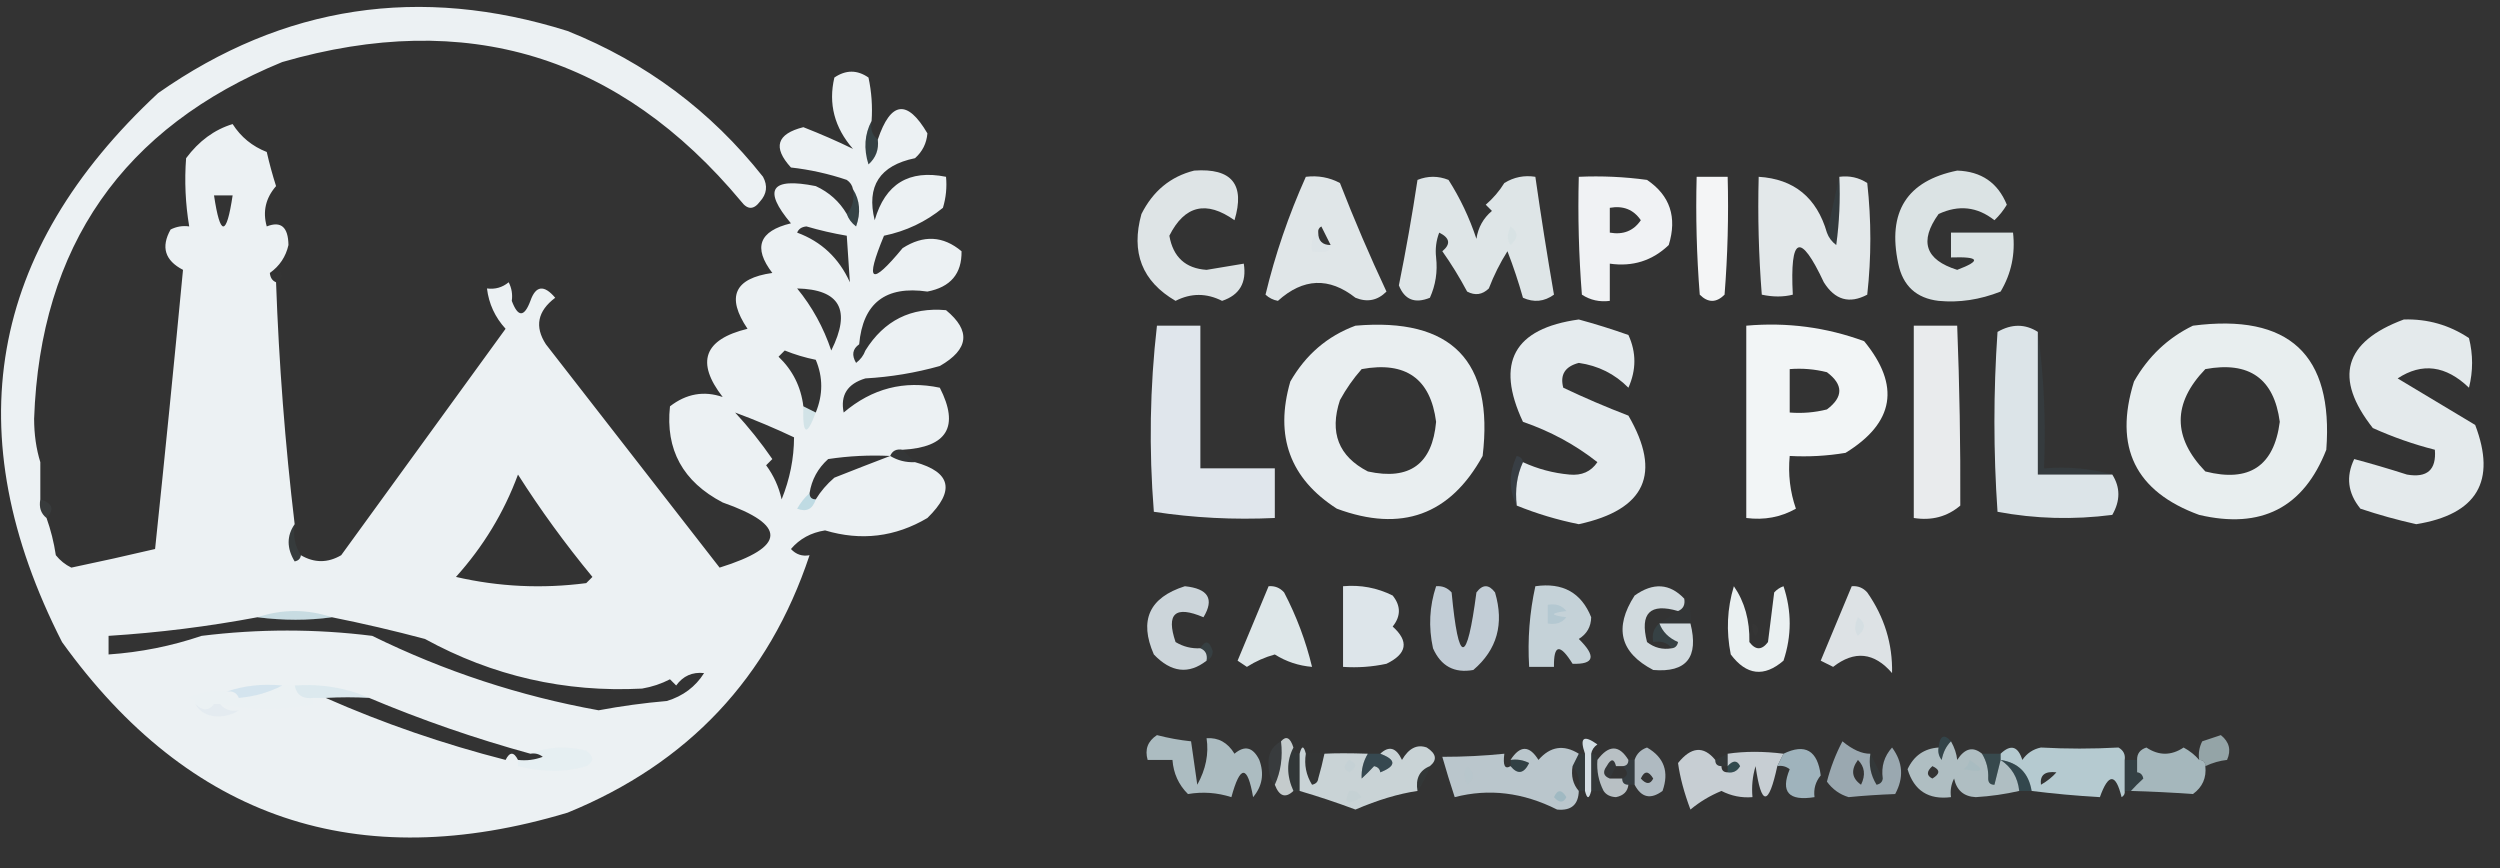 <?xml version="1.0" encoding="UTF-8" standalone="no"?>
<svg
   xmlns:dc="http://purl.org/dc/elements/1.1/"
   xmlns:cc="http://creativecommons.org/ns#"
   xmlns:rdf="http://www.w3.org/1999/02/22-rdf-syntax-ns#"
   xmlns:svg="http://www.w3.org/2000/svg"
   xmlns="http://www.w3.org/2000/svg"
   xmlns:sodipodi="http://sodipodi.sourceforge.net/DTD/sodipodi-0.dtd"
   xmlns:inkscape="http://www.inkscape.org/namespaces/inkscape"
   version="1.1"
   width="403px"
   height="140px"
   style="shape-rendering:geometricPrecision; text-rendering:geometricPrecision; image-rendering:optimizeQuality; fill-rule:evenodd; clip-rule:evenodd"
   id="svg362"
   sodipodi:docname="logowhite.svg"
   inkscape:version="0.92.5 (2060ec1f9f, 2020-04-08)">
  <rect width="100%" height="100%" fill="#333333" stroke="none"/>
  <defs
     id="defs366" />
  <sodipodi:namedview
     pagecolor="#005a6b"
     bordercolor="#666666"
     borderopacity="1"
     objecttolerance="10"
     gridtolerance="10"
     guidetolerance="10"
     inkscape:pageopacity="0"
     inkscape:pageshadow="2"
     inkscape:window-width="3368"
     inkscape:window-height="1376"
     id="namedview364"
     showgrid="false"
     inkscape:zoom="3.1091643"
     inkscape:cx="100.06772"
     inkscape:cy="70"
     inkscape:window-x="72"
     inkscape:window-y="27"
     inkscape:window-maximized="1"
     inkscape:current-layer="svg362" />
  <g
     id="g4">
    <path
       style="opacity:0.987"
       fill="#eef3f5"
       d="M 6.5,74.5 C 6.5,76.5 6.5,78.5 6.5,80.5C 6.263,81.791 6.596,82.791 7.5,83.5C 8.185,85.414 8.685,87.414 9,89.5C 9.689,90.357 10.522,91.023 11.5,91.5C 16.038,90.551 20.538,89.551 25,88.5C 26.574,73.483 28.074,58.483 29.5,43.5C 26.582,41.992 25.916,39.825 27.5,37C 28.448,36.517 29.448,36.35 30.5,36.5C 29.887,32.837 29.721,29.17 30,25.5C 32.064,22.726 34.564,20.893 37.5,20C 38.834,22.087 40.667,23.587 43,24.5C 43.422,26.355 43.922,28.189 44.5,30C 42.822,31.932 42.322,34.098 43,36.5C 45.29,35.59 46.456,36.59 46.5,39.5C 46.075,41.38 45.075,42.88 43.5,44C 43.57,44.765 43.903,45.265 44.5,45.5C 44.963,58.593 45.963,71.593 47.5,84.5C 46.207,86.364 46.207,88.364 47.5,90.5C 48.107,90.376 48.44,90.043 48.5,89.5C 50.67,90.768 52.837,90.768 55,89.5C 63.848,77.323 72.681,65.156 81.5,53C 79.799,51.14 78.799,48.973 78.5,46.5C 79.822,46.67 80.989,46.337 82,45.5C 82.483,46.448 82.65,47.448 82.5,48.5C 83.5,51.167 84.5,51.167 85.5,48.5C 86.36,46.03 87.694,45.863 89.5,48C 86.648,50.153 86.148,52.653 88,55.5C 97.333,67.5 106.667,79.5 116,91.5C 126.742,88.152 126.909,84.652 116.5,81C 110.082,77.657 107.249,72.49 108,65.5C 110.642,63.459 113.475,62.959 116.5,64C 112.137,58.38 113.47,54.713 120.5,53C 117.034,47.865 118.367,44.865 124.5,44C 121.363,39.905 122.363,37.238 127.5,36C 122.92,30.554 124.254,28.554 131.5,30C 133.66,30.996 135.327,32.496 136.5,34.5C 136.783,35.289 137.283,35.956 138,36.5C 138.789,34.288 138.622,32.288 137.5,30.5C 137.389,29.883 137.056,29.383 136.5,29C 133.576,28.012 130.576,27.346 127.5,27C 124.538,23.752 125.205,21.585 129.5,20.5C 132.371,21.626 135.038,22.793 137.5,24C 134.508,20.564 133.508,16.731 134.5,12.5C 136.353,11.24 138.186,11.24 140,12.5C 140.497,14.81 140.663,17.143 140.5,19.5C 139.371,21.628 139.204,23.962 140,26.5C 141.188,25.437 141.688,24.103 141.5,22.5C 143.586,16.302 146.253,15.969 149.5,21.5C 149.363,23.107 148.696,24.441 147.5,25.5C 141.806,26.672 139.64,30.006 141,35.5C 142.699,29.631 146.532,27.297 152.5,28.5C 152.66,30.199 152.494,31.866 152,33.5C 149.228,35.761 146.062,37.261 142.5,38C 139.373,45.537 140.373,46.204 145.5,40C 148.865,37.843 152.032,38.009 155,40.5C 155.062,44.116 153.228,46.283 149.5,47C 142.756,46.024 139.089,48.857 138.5,55.5C 137.427,56.251 137.26,57.251 138,58.5C 138.717,57.956 139.217,57.289 139.5,56.5C 142.519,51.657 146.853,49.49 152.5,50C 156.527,53.311 156.193,56.311 151.5,59C 147.584,60.102 143.584,60.769 139.5,61C 136.606,61.869 135.439,63.702 136,66.5C 140.581,62.611 145.748,61.278 151.5,62.5C 154.693,68.769 152.693,72.103 145.5,72.5C 144.508,72.328 143.842,72.662 143.5,73.5C 144.708,74.234 146.041,74.567 147.5,74.5C 153.319,76.113 153.985,79.113 149.5,83.5C 144.31,86.569 138.81,87.236 133,85.5C 130.736,85.854 128.902,86.854 127.5,88.5C 128.325,89.386 129.325,89.719 130.5,89.5C 123.95,109.222 110.95,123.056 91.5,131C 57.662,141.166 30.495,131.999 10,103.5C -7.074,69.988 -1.907,40.488 25.5,15C 45.695,0.848 67.695,-2.486 91.5,5C 104.096,10.045 114.596,17.879 123,28.5C 123.781,29.944 123.614,31.277 122.5,32.5C 121.5,33.833 120.5,33.833 119.5,32.5C 99.836,8.913 75.169,1.413 45.5,10C 19.812,20.529 6.479,39.695 5.5,67.5C 5.503,70.025 5.837,72.359 6.5,74.5 Z M 34.5,31.5 C 35.5,31.5 36.5,31.5 37.5,31.5C 36.5,38.167 35.5,38.167 34.5,31.5 Z M 128.5,37.5 C 128.735,36.903 129.235,36.57 130,36.5C 132.135,37.127 134.302,37.627 136.5,38C 136.667,40.5 136.833,43 137,45.5C 135.241,41.607 132.408,38.94 128.5,37.5 Z M 128.5,46.5 C 135.415,46.654 137.249,49.987 134,56.5C 132.745,52.771 130.912,49.438 128.5,46.5 Z M 131.5,66.5 C 130.833,66.167 130.167,65.833 129.5,65.5C 129.118,62.35 127.784,59.683 125.5,57.5C 125.833,57.167 126.167,56.833 126.5,56.5C 128.115,57.154 129.782,57.654 131.5,58C 132.679,60.796 132.679,63.629 131.5,66.5 Z M 118.5,66.5 C 121.718,67.692 124.885,69.025 128,70.5C 127.987,73.897 127.321,77.23 126,80.5C 125.55,78.481 124.717,76.648 123.5,75C 123.833,74.667 124.167,74.333 124.5,74C 122.666,71.337 120.666,68.837 118.5,66.5 Z M 143.5,73.5 C 140.598,74.606 137.598,75.772 134.5,77C 133.29,78.039 132.29,79.206 131.5,80.5C 130.833,80.5 130.5,80.167 130.5,79.5C 130.84,77.321 131.84,75.488 133.5,74C 136.817,73.502 140.15,73.335 143.5,73.5 Z M 83.5,76.5 C 87.101,82.164 91.101,87.664 95.5,93C 95.167,93.333 94.833,93.667 94.5,94C 87.392,94.924 80.392,94.591 73.5,93C 77.912,88.102 81.246,82.602 83.5,76.5 Z M 41.5,99.5 C 45.694,100.032 49.694,100.032 53.5,99.5C 58.522,100.505 63.522,101.672 68.5,103C 79.412,108.978 91.079,111.645 103.5,111C 105.101,110.727 106.601,110.227 108,109.5C 108.333,109.833 108.667,110.167 109,110.5C 110.11,108.963 111.61,108.297 113.5,108.5C 112.106,110.708 110.106,112.208 107.5,113C 103.805,113.318 100.138,113.818 96.5,114.5C 83.795,112.209 71.628,108.209 60,102.5C 50.888,101.361 41.721,101.361 32.5,102.5C 27.637,104.147 22.637,105.147 17.5,105.5C 17.5,104.5 17.5,103.5 17.5,102.5C 25.571,101.991 33.571,100.991 41.5,99.5 Z M 52.5,112.5 C 54.901,112.367 57.234,112.367 59.5,112.5C 67.96,116.062 76.626,119.062 85.5,121.5C 86.239,121.369 86.906,121.536 87.5,122C 86.207,122.49 84.873,122.657 83.5,122.5C 82.833,121.167 82.167,121.167 81.5,122.5C 71.46,119.932 61.793,116.599 52.5,112.5 Z"
       id="path2" />
  </g>
  <g
     id="g8">
    <path
       style="opacity:0.141"
       fill="#47a0b1"
       d="M 140.5,19.5 C 140.263,20.791 140.596,21.791 141.5,22.5C 141.688,24.103 141.188,25.437 140,26.5C 139.204,23.962 139.371,21.628 140.5,19.5 Z"
       id="path6" />
  </g>
  <g
     id="g12">
    <path
       style="opacity:0.948"
       fill="#e7edef"
       d="M 192.5,27.5 C 198.573,27.069 200.74,29.735 199,35.5C 194.456,32.274 190.956,33.107 188.5,38C 189.103,41.439 191.103,43.273 194.5,43.5C 196.512,43.16 198.512,42.827 200.5,42.5C 200.984,45.567 199.818,47.567 197,48.5C 194.484,47.227 191.984,47.227 189.5,48.5C 184.106,45.361 182.273,40.695 184,34.5C 185.866,30.784 188.699,28.451 192.5,27.5 Z"
       id="path10" />
  </g>
  <g
     id="g16">
    <path
       style="opacity:0.942"
       fill="#e5edee"
       d="M 315.5,27.5 C 319.392,27.627 322.059,29.46 323.5,33C 322.953,33.925 322.287,34.758 321.5,35.5C 318.737,33.319 315.737,32.985 312.5,34.5C 309.347,38.888 310.347,41.888 315.5,43.5C 319.433,42.012 319.1,41.345 314.5,41.5C 314.5,40.167 314.5,38.833 314.5,37.5C 317.833,37.5 321.167,37.5 324.5,37.5C 324.893,40.93 324.227,44.096 322.5,47C 319.153,48.319 315.82,48.819 312.5,48.5C 308.907,48.074 306.74,46.074 306,42.5C 304.219,34.151 307.386,29.151 315.5,27.5 Z"
       id="path14" />
  </g>
  <g
     id="g20">
    <path
       style="opacity:0.949"
       fill="#e9eff1"
       d="M 210.5,28.5 C 212.467,28.261 214.301,28.594 216,29.5C 218.309,35.432 220.809,41.266 223.5,47C 222.07,48.44 220.403,48.774 218.5,48C 214.249,44.651 210.082,44.817 206,48.5C 205.228,48.355 204.561,48.022 204,47.5C 205.552,41.039 207.719,34.706 210.5,28.5 Z M 214.5,39.5 C 213.167,39.5 212.5,38.833 212.5,37.5C 212.435,37.062 212.601,36.728 213,36.5C 213.513,37.527 214.013,38.527 214.5,39.5 Z"
       id="path18" />
  </g>
  <g
     id="g24">
    <path
       style="opacity:0.948"
       fill="#e7eef0"
       d="M 232.5,40.5 C 233.895,39.352 233.728,38.352 232,37.5C 231.51,38.793 231.343,40.127 231.5,41.5C 231.756,43.792 231.423,45.959 230.5,48C 228.075,48.986 226.409,48.319 225.5,46C 226.647,40.317 227.647,34.65 228.5,29C 230.167,28.333 231.833,28.333 233.5,29C 235.375,31.943 236.875,35.11 238,38.5C 238.273,36.671 239.107,35.171 240.5,34C 240.167,33.667 239.833,33.333 239.5,33C 240.687,31.98 241.687,30.814 242.5,29.5C 244.045,28.548 245.712,28.215 247.5,28.5C 248.408,34.853 249.408,41.187 250.5,47.5C 248.926,48.631 247.259,48.797 245.5,48C 244.793,45.48 243.96,42.98 243,40.5C 241.815,42.377 240.815,44.377 240,46.5C 238.951,47.517 237.784,47.684 236.5,47C 235.267,44.686 233.933,42.519 232.5,40.5 Z"
       id="path22" />
  </g>
  <g
     id="g28">
    <path
       style="opacity:0.979"
       fill="#f4f6f8"
       d="M 254.5,28.5 C 258.182,28.335 261.848,28.501 265.5,29C 269.212,31.513 270.378,35.013 269,39.5C 266.358,42.029 263.192,43.029 259.5,42.5C 259.5,44.5 259.5,46.5 259.5,48.5C 257.856,48.714 256.356,48.38 255,47.5C 254.5,41.175 254.334,34.842 254.5,28.5 Z M 259.5,33.5 C 261.665,33.116 263.332,33.783 264.5,35.5C 263.332,37.217 261.665,37.884 259.5,37.5C 259.5,36.167 259.5,34.833 259.5,33.5 Z"
       id="path26" />
  </g>
  <g
     id="g32">
    <path
       style="opacity:0.969"
       fill="#fafbfc"
       d="M 273.5,28.5 C 275.167,28.5 276.833,28.5 278.5,28.5C 278.666,34.842 278.5,41.175 278,47.5C 276.667,48.833 275.333,48.833 274,47.5C 273.5,41.175 273.334,34.842 273.5,28.5 Z"
       id="path30" />
  </g>
  <g
     id="g36">
    <path
       style="opacity:0.979"
       fill="#e6ecee"
       d="M 294.5,37.5 C 294.783,38.289 295.283,38.956 296,39.5C 296.499,35.848 296.665,32.182 296.5,28.5C 298.144,28.287 299.644,28.62 301,29.5C 301.667,35.5 301.667,41.5 301,47.5C 298.119,49.028 295.786,48.362 294,45.5C 290.183,37.366 288.516,38.032 289,47.5C 287.475,47.888 285.808,47.888 284,47.5C 283.5,41.175 283.334,34.842 283.5,28.5C 289.196,28.851 292.863,31.851 294.5,37.5 Z"
       id="path34" />
  </g>
  <g
     id="g40">
    <path
       style="opacity:0.184"
       fill="#438999"
       d="M 137.5,30.5 C 138.622,32.288 138.789,34.288 138,36.5C 137.283,35.956 136.783,35.289 136.5,34.5C 137.434,33.432 137.768,32.099 137.5,30.5 Z"
       id="path38" />
  </g>
  <g
     id="g44">
    <path
       style="opacity:0.11"
       fill="#377994"
       d="M 296.5,28.5 C 296.665,32.182 296.499,35.848 296,39.5C 295.283,38.956 294.783,38.289 294.5,37.5C 295.167,34.5 295.833,31.5 296.5,28.5 Z"
       id="path42" />
  </g>
  <g
     id="g48">
    <path
       style="opacity:0.039"
       fill="#359099"
       d="M 243.5,36.5 C 244.776,37.386 244.776,38.386 243.5,39.5C 242.913,38.767 242.913,37.767 243.5,36.5 Z"
       id="path46" />
  </g>
  <g
     id="g52">
    <path
       style="opacity:0.024"
       fill="#5b9ea6"
       d="M 212.5,37.5 C 212.5,38.833 213.167,39.5 214.5,39.5C 214.548,40.507 213.548,40.84 211.5,40.5C 211.263,39.209 211.596,38.209 212.5,37.5 Z"
       id="path50" />
  </g>
  <g
     id="g56">
    <path
       style="opacity:0.035"
       fill="#4598a8"
       d="M 232.5,40.5 C 232.5,41.167 232.167,41.5 231.5,41.5C 231.343,40.127 231.51,38.793 232,37.5C 233.728,38.352 233.895,39.352 232.5,40.5 Z"
       id="path54" />
  </g>
  <g
     id="g60">
    <path
       style="opacity:0.008"
       fill="#c8e2e1"
       d="M 44.5,45.5 C 44.369,44.761 44.536,44.094 45,43.5C 45.692,44.437 45.525,45.103 44.5,45.5 Z"
       id="path58" />
  </g>
  <g
     id="g64">
    <path
       style="opacity:0.004"
       fill="#fefffe"
       d="M 83.5,44.5 C 84.833,45.167 84.833,45.167 83.5,44.5 Z"
       id="path62" />
  </g>
  <g
     id="g68">
    <path
       style="opacity:0.012"
       fill="#4b9cb3"
       d="M 82.5,48.5 C 83.5,48.5 84.5,48.5 85.5,48.5C 84.5,51.167 83.5,51.167 82.5,48.5 Z"
       id="path66" />
  </g>
  <g
     id="g72">
    <path
       style="opacity:0.983"
       fill="#e7edef"
       d="M 387.5,51.5 C 391.327,51.387 394.827,52.387 398,54.5C 398.667,57.167 398.667,59.833 398,62.5C 394.268,58.912 390.435,58.412 386.5,61C 390.648,63.498 394.815,65.998 399,68.5C 402.457,77.576 399.291,82.909 389.5,84.5C 386.456,83.822 383.456,82.989 380.5,82C 378.464,79.5 378.13,76.833 379.5,74C 382.29,74.744 385.123,75.577 388,76.5C 391.263,77.068 392.763,75.734 392.5,72.5C 389.092,71.633 385.758,70.466 382.5,69C 376.154,60.93 377.82,55.096 387.5,51.5 Z"
       id="path70" />
  </g>
  <g
     id="g76">
    <path
       style="opacity:0.996"
       fill="#eaeff1"
       d="M 218.5,52.5 C 234.006,51.171 240.839,58.171 239,73.5C 233.748,83.032 225.915,85.865 215.5,82C 207.944,77.152 205.444,70.318 208,61.5C 210.489,57.167 213.989,54.167 218.5,52.5 Z M 219.5,59.5 C 226.603,58.202 230.603,61.035 231.5,68C 230.893,74.808 227.227,77.474 220.5,76C 215.776,73.565 214.276,69.731 216,64.5C 216.997,62.677 218.164,61.01 219.5,59.5 Z"
       id="path74" />
  </g>
  <g
     id="g80">
    <path
       style="opacity:0.988"
       fill="#e6ecef"
       d="M 244.5,81.5 C 244.198,78.941 244.532,76.607 245.5,74.5C 247.865,75.594 250.365,76.261 253,76.5C 254.973,76.691 256.473,76.024 257.5,74.5C 253.928,71.686 249.928,69.519 245.5,68C 241.025,58.452 244.025,52.952 254.5,51.5C 257.197,52.232 259.864,53.066 262.5,54C 263.783,56.795 263.783,59.628 262.5,62.5C 260.307,60.279 257.64,58.946 254.5,58.5C 252.276,59.081 251.443,60.414 252,62.5C 255.427,64.129 258.927,65.629 262.5,67C 267.923,76.329 265.257,82.162 254.5,84.5C 251.04,83.803 247.707,82.803 244.5,81.5 Z"
       id="path78" />
  </g>
  <g
     id="g84">
    <path
       style="opacity:0.998"
       fill="#f2f5f6"
       d="M 281.5,52.5 C 288.061,51.919 294.395,52.752 300.5,55C 306.377,62.157 305.377,68.157 297.5,73C 294.518,73.498 291.518,73.665 288.5,73.5C 288.223,76.448 288.556,79.281 289.5,82C 287.063,83.375 284.397,83.875 281.5,83.5C 281.5,73.167 281.5,62.833 281.5,52.5 Z M 288.5,59.5 C 290.527,59.338 292.527,59.505 294.5,60C 297.167,62 297.167,64 294.5,66C 292.527,66.496 290.527,66.662 288.5,66.5C 288.5,64.167 288.5,61.833 288.5,59.5 Z"
       id="path82" />
  </g>
  <g
     id="g88">
    <path
       style="opacity:0.991"
       fill="#eaf0f1"
       d="M 353.5,52.5 C 368.993,50.498 376.159,57.164 375,72.5C 371.337,81.85 364.503,85.35 354.5,83C 344.205,79.242 340.705,72.075 344,61.5C 346.294,57.461 349.461,54.461 353.5,52.5 Z M 355.5,59.5 C 362.58,58.193 366.58,61.026 367.5,68C 366.579,75.135 362.579,77.801 355.5,76C 350.203,70.501 350.203,65.001 355.5,59.5 Z"
       id="path86" />
  </g>
  <g
     id="g92">
    <path
       style="opacity:1"
       fill="#e0e6ec"
       d="M 186.5,52.5 C 188.833,52.5 191.167,52.5 193.5,52.5C 193.5,60.167 193.5,67.833 193.5,75.5C 197.5,75.5 201.5,75.5 205.5,75.5C 205.5,78.167 205.5,80.833 205.5,83.5C 198.91,83.811 192.41,83.478 186,82.5C 185.193,72.423 185.36,62.423 186.5,52.5 Z"
       id="path90" />
  </g>
  <g
     id="g96">
    <path
       style="opacity:0.94"
       fill="#f4f6f8"
       d="M 308.5,52.5 C 310.833,52.5 313.167,52.5 315.5,52.5C 315.876,62.174 316.043,71.841 316,81.5C 313.894,83.291 311.394,83.958 308.5,83.5C 308.5,73.167 308.5,62.833 308.5,52.5 Z"
       id="path94" />
  </g>
  <g
     id="g100">
    <path
       style="opacity:1"
       fill="#dce4e8"
       d="M 328.5,53.5 C 328.5,61.167 328.5,68.833 328.5,76.5C 332.5,76.5 336.5,76.5 340.5,76.5C 341.811,78.56 341.811,80.727 340.5,83C 334.251,83.809 328.084,83.642 322,82.5C 321.333,72.833 321.333,63.167 322,53.5C 324.274,52.189 326.44,52.189 328.5,53.5 Z"
       id="path98" />
  </g>
  <g
     id="g104">
    <path
       style="opacity:0.027"
       fill="#57a8b4"
       d="M 138.5,55.5 C 138.5,56.167 138.833,56.5 139.5,56.5C 139.217,57.289 138.717,57.956 138,58.5C 137.26,57.251 137.427,56.251 138.5,55.5 Z"
       id="path102" />
  </g>
  <g
     id="g108">
    <path
       style="opacity:0.122"
       fill="#497791"
       d="M 328.5,53.5 C 329.492,60.648 329.825,67.981 329.5,75.5C 333.371,75.185 337.038,75.518 340.5,76.5C 336.5,76.5 332.5,76.5 328.5,76.5C 328.5,68.833 328.5,61.167 328.5,53.5 Z"
       id="path106" />
  </g>
  <g
     id="g112">
    <path
       style="opacity:0.145"
       fill="#3b97a4"
       d="M 129.5,65.5 C 130.167,65.833 130.833,66.167 131.5,66.5C 130.021,70.47 129.354,70.137 129.5,65.5 Z"
       id="path110" />
  </g>
  <g
     id="g116">
    <path
       style="opacity:0.004"
       fill="#fefffe"
       d="M 6.5,73.5 C 7.833,74.167 7.833,74.167 6.5,73.5 Z"
       id="path114" />
  </g>
  <g
     id="g120">
    <path
       style="opacity:0.035"
       fill="#57a5b0"
       d="M 143.5,73.5 C 143.842,72.662 144.508,72.328 145.5,72.5C 146.167,73.167 146.833,73.833 147.5,74.5C 146.041,74.567 144.708,74.234 143.5,73.5 Z"
       id="path118" />
  </g>
  <g
     id="g124">
    <path
       style="opacity:0.18"
       fill="#4f7491"
       d="M 245.5,74.5 C 244.532,76.607 244.198,78.941 244.5,81.5C 243.2,78.976 243.2,76.309 244.5,73.5C 245.107,73.624 245.44,73.957 245.5,74.5 Z"
       id="path122" />
  </g>
  <g
     id="g128">
    <path
       style="opacity:0.078"
       fill="#7aa3ad"
       d="M 6.5,80.5 C 8.481,81.105 8.815,82.105 7.5,83.5C 6.596,82.791 6.263,81.791 6.5,80.5 Z"
       id="path126" />
  </g>
  <g
     id="g132">
    <path
       style="opacity:0.259"
       fill="#419bb5"
       d="M 130.5,79.5 C 130.5,80.167 130.833,80.5 131.5,80.5C 130.998,82.085 129.998,82.585 128.5,82C 129.066,81.005 129.733,80.172 130.5,79.5 Z"
       id="path130" />
  </g>
  <g
     id="g136">
    <path
       style="opacity:0.09"
       fill="#5d939e"
       d="M 47.5,84.5 C 47.215,86.415 47.549,88.081 48.5,89.5C 48.44,90.043 48.107,90.376 47.5,90.5C 46.207,88.364 46.207,86.364 47.5,84.5 Z"
       id="path134" />
  </g>
  <g
     id="g140">
    <path
       style="opacity:0.937"
       fill="#d6e0e5"
       d="M 193.5,104.5 C 194.338,104.842 194.672,105.508 194.5,106.5C 191.622,108.749 188.788,108.416 186,105.5C 183.588,99.991 185.254,96.324 191,94.5C 194.779,94.889 195.779,96.555 194,99.5C 189.441,97.561 187.941,98.894 189.5,103.5C 190.736,104.246 192.07,104.579 193.5,104.5 Z"
       id="path138" />
  </g>
  <g
     id="g144">
    <path
       style="opacity:0.989"
       fill="#dfe7ec"
       d="M 216.5,94.5 C 219.32,94.248 221.986,94.748 224.5,96C 225.833,97.667 225.833,99.333 224.5,101C 227.158,103.386 226.825,105.386 223.5,107C 221.19,107.497 218.857,107.663 216.5,107.5C 216.5,103.167 216.5,98.833 216.5,94.5 Z"
       id="path142" />
  </g>
  <g
     id="g148">
    <path
       style="opacity:0.946"
       fill="#d9e3e7"
       d="M 271.5,96.5 C 271.672,97.492 271.338,98.158 270.5,98.5C 265.981,97.176 264.315,98.843 265.5,103.5C 266.689,104.429 268.022,104.762 269.5,104.5C 270.043,104.44 270.376,104.107 270.5,103.5C 269.007,102.859 268.007,101.859 267.5,100.5C 269.167,100.5 270.833,100.5 272.5,100.5C 273.868,105.952 271.868,108.452 266.5,108C 261.139,105.203 260.139,101.203 263.5,96C 266.492,93.866 269.158,94.032 271.5,96.5 Z"
       id="path146" />
  </g>
  <g
     id="g152">
    <path
       style="opacity:1"
       fill="#dee7e9"
       d="M 204.5,94.5 C 205.496,94.414 206.329,94.748 207,95.5C 209.002,99.342 210.502,103.342 211.5,107.5C 209.325,107.318 207.325,106.651 205.5,105.5C 203.896,105.939 202.396,106.606 201,107.5C 200.5,107.167 200,106.833 199.5,106.5C 201.174,102.471 202.841,98.471 204.5,94.5 Z"
       id="path150" />
  </g>
  <g
     id="g156">
    <path
       style="opacity:0.972"
       fill="#c6d2db"
       d="M 231.5,94.5 C 232.496,94.414 233.329,94.748 234,95.5C 235.119,107.276 236.453,107.276 238,95.5C 239,94.167 240,94.167 241,95.5C 242.495,100.569 241.328,104.736 237.5,108C 234.443,108.554 232.276,107.387 231,104.5C 230.253,101.076 230.42,97.743 231.5,94.5 Z"
       id="path154" />
  </g>
  <g
     id="g160">
    <path
       style="opacity:0.972"
       fill="#c9d7dd"
       d="M 247.5,94.5 C 251.908,93.866 254.908,95.532 256.5,99.5C 256.471,101.029 255.804,102.196 254.5,103C 257.345,105.786 257.011,107.12 253.5,107C 251.443,103.7 250.443,103.867 250.5,107.5C 249.167,107.5 247.833,107.5 246.5,107.5C 246.231,103.069 246.564,98.735 247.5,94.5 Z"
       id="path158" />
  </g>
  <g
     id="g164">
    <path
       style="opacity:0.987"
       fill="#ecf2f3"
       d="M 279.5,94.5 C 281.237,97.008 282.07,100.008 282,103.5C 283,104.833 284,104.833 285,103.5C 285.333,100.833 285.667,98.167 286,95.5C 286.414,95.043 286.914,94.709 287.5,94.5C 288.833,98.5 288.833,102.5 287.5,106.5C 284.366,109.197 281.533,108.864 279,105.5C 278.245,101.745 278.411,98.078 279.5,94.5 Z"
       id="path162" />
  </g>
  <g
     id="g168">
    <path
       style="opacity:0.96"
       fill="#e4e9ec"
       d="M 298.5,94.5 C 299.496,94.414 300.329,94.748 301,95.5C 303.768,99.467 305.102,103.8 305,108.5C 302.116,105.151 298.949,104.817 295.5,107.5C 294.833,107.167 294.167,106.833 293.5,106.5C 295.181,102.442 296.848,98.442 298.5,94.5 Z"
       id="path166" />
  </g>
  <g
     id="g172">
    <path
       style="opacity:0.247"
       fill="#5c9eaf"
       d="M 41.5,99.5 C 45.5,98.167 49.5,98.167 53.5,99.5C 49.694,100.032 45.694,100.032 41.5,99.5 Z"
       id="path170" />
  </g>
  <g
     id="g176">
    <path
       style="opacity:0.129"
       fill="#3e87a4"
       d="M 252.5,98.5 C 249.833,98.833 249.833,99.167 252.5,99.5C 251.791,100.404 250.791,100.737 249.5,100.5C 249.5,99.5 249.5,98.5 249.5,97.5C 250.791,97.263 251.791,97.596 252.5,98.5 Z"
       id="path174" />
  </g>
  <g
     id="g180">
    <path
       style="opacity:0.027"
       fill="#4275a0"
       d="M 271.5,96.5 C 272.434,97.568 272.768,98.901 272.5,100.5C 270.833,100.5 269.167,100.5 267.5,100.5C 268.5,99.833 269.5,99.167 270.5,98.5C 271.338,98.158 271.672,97.492 271.5,96.5 Z"
       id="path178" />
  </g>
  <g
     id="g184">
    <path
       style="opacity:0.008"
       fill="#fefffe"
       d="M 282.5,100.5 C 283.525,100.897 283.692,101.563 283,102.5C 282.536,101.906 282.369,101.239 282.5,100.5 Z"
       id="path182" />
  </g>
  <g
     id="g188">
    <path
       style="opacity:0.051"
       fill="#4eaebd"
       d="M 299.5,99.5 C 300.776,100.386 300.776,101.386 299.5,102.5C 298.913,101.767 298.913,100.767 299.5,99.5 Z"
       id="path186" />
  </g>
  <g
     id="g192">
    <path
       style="opacity:0.188"
       fill="#458094"
       d="M 267.5,100.5 C 268.007,101.859 269.007,102.859 270.5,103.5C 270.376,104.107 270.043,104.44 269.5,104.5C 268.791,103.596 267.791,103.263 266.5,103.5C 266.263,102.209 266.596,101.209 267.5,100.5 Z"
       id="path190" />
  </g>
  <g
     id="g196">
    <path
       style="opacity:0.184"
       fill="#427484"
       d="M 193.5,104.5 C 194.302,103.115 194.969,103.282 195.5,105C 195.43,105.765 195.097,106.265 194.5,106.5C 194.672,105.508 194.338,104.842 193.5,104.5 Z"
       id="path194" />
  </g>
  <g
     id="g200">
    <path
       style="opacity:0.216"
       fill="#7db8d9"
       d="M 36.5,111.5 C 39.287,110.523 42.287,110.19 45.5,110.5C 43.401,111.612 41.067,112.279 38.5,112.5C 38.158,111.662 37.492,111.328 36.5,111.5 Z"
       id="path198" />
  </g>
  <g
     id="g204">
    <path
       style="opacity:0.149"
       fill="#85bcd4"
       d="M 47.5,110.5 C 51.791,110.198 55.791,110.864 59.5,112.5C 57.234,112.367 54.901,112.367 52.5,112.5C 51.833,112.5 51.167,112.5 50.5,112.5C 48.821,112.715 47.821,112.048 47.5,110.5 Z"
       id="path202" />
  </g>
  <g
     id="g208">
    <path
       style="opacity:0.015"
       fill="#a8e5e9"
       d="M 45.5,110.5 C 46.167,110.5 46.833,110.5 47.5,110.5C 47.821,112.048 48.821,112.715 50.5,112.5C 50.5,112.833 50.5,113.167 50.5,113.5C 45.561,114.55 40.561,114.55 35.5,113.5C 35.167,113.5 34.833,113.5 34.5,113.5C 33.652,114.625 32.652,114.625 31.5,113.5C 31.5,112.833 31.167,112.5 30.5,112.5C 32.265,111.539 34.265,111.205 36.5,111.5C 36.842,112.338 37.508,112.672 38.5,112.5C 41.067,112.279 43.401,111.612 45.5,110.5 Z"
       id="path206" />
  </g>
  <g
     id="g212">
    <path
       style="opacity:0.086"
       fill="#94b4da"
       d="M 31.5,113.5 C 32.652,114.625 33.652,114.625 34.5,113.5C 34.833,113.5 35.167,113.5 35.5,113.5C 36.209,114.404 37.209,114.737 38.5,114.5C 37.551,115.152 36.385,115.486 35,115.5C 33.319,115.392 32.152,114.725 31.5,113.5 Z"
       id="path210" />
  </g>
  <g
     id="g216">
    <path
       style="opacity:0.86"
       fill="#c0d2d8"
       d="M 186.5,118.5 C 188.338,118.977 190.172,119.31 192,119.5C 192.333,121.833 192.667,124.167 193,126.5C 194.379,124.016 194.879,121.516 194.5,119C 196.407,118.868 197.907,119.702 199,121.5C 200.649,120.102 201.982,120.436 203,122.5C 203.82,124.728 203.487,126.728 202,128.5C 201.091,123.27 199.925,123.27 198.5,128.5C 196.207,127.764 193.874,127.598 191.5,128C 189.996,126.509 189.163,124.676 189,122.5C 187.667,122.5 186.333,122.5 185,122.5C 184.516,120.807 185.016,119.473 186.5,118.5 Z"
       id="path214" />
  </g>
  <g
     id="g220">
    <path
       style="opacity:0.901"
       fill="#d4dbdd"
       d="M 208.5,120.5 C 207.377,122.688 207.377,125.021 208.5,127.5C 207.221,128.715 206.221,128.382 205.5,126.5C 206.468,124.393 206.802,122.059 206.5,119.5C 207.327,118.561 207.994,118.895 208.5,120.5 Z"
       id="path218" />
  </g>
  <g
     id="g224">
    <path
       style="opacity:0.831"
       fill="#c8d9de"
       d="M 314.5,119.5 C 315.074,120.528 315.407,121.528 315.5,122.5C 316.714,120.62 318.048,120.287 319.5,121.5C 320.234,122.708 320.567,124.041 320.5,125.5C 320.5,126.167 320.833,126.5 321.5,126.5C 321.833,125.167 322.167,123.833 322.5,122.5C 324.279,123.67 325.279,125.336 325.5,127.5C 323.218,128.022 320.885,128.356 318.5,128.5C 316.575,128.41 315.408,127.41 315,125.5C 314.517,126.448 314.351,127.448 314.5,128.5C 310.881,128.956 308.548,127.456 307.5,124C 308.509,121.828 310.176,120.662 312.5,120.5C 312.369,121.239 312.536,121.906 313,122.5C 313.232,121.263 313.732,120.263 314.5,119.5 Z M 311.5,123.5 C 312.773,124.077 312.773,124.743 311.5,125.5C 310.537,125.03 310.537,124.363 311.5,123.5 Z"
       id="path222" />
  </g>
  <g
     id="g228">
    <path
       style="opacity:0.729"
       fill="#b8cdd2"
       d="M 355.5,123.5 C 355.5,122.833 355.167,122.5 354.5,122.5C 354.351,121.448 354.517,120.448 355,119.5C 356,119.167 357,118.833 358,118.5C 359.365,119.593 359.699,120.926 359,122.5C 357.855,122.619 356.688,122.952 355.5,123.5 Z"
       id="path226" />
  </g>
  <g
     id="g232">
    <path
       style="opacity:0.059"
       fill="#96cde2"
       d="M 85.5,121.5 C 88.303,120.362 91.303,120.195 94.5,121C 95.774,121.977 95.774,122.811 94.5,123.5C 91.126,124.525 87.459,124.525 83.5,123.5C 83.5,123.167 83.5,122.833 83.5,122.5C 84.873,122.657 86.207,122.49 87.5,122C 86.906,121.536 86.239,121.369 85.5,121.5 Z"
       id="path230" />
  </g>
  <g
     id="g236">
    <path
       style="opacity:0.901"
       fill="#d9e4e8"
       d="M 210.5,121.5 C 210.215,123.288 210.548,124.955 211.5,126.5C 212.107,126.376 212.44,126.043 212.5,125.5C 212.875,124.207 213.208,122.874 213.5,121.5C 215.214,121.402 217.548,121.402 220.5,121.5C 219.766,122.708 219.433,124.041 219.5,125.5C 219.783,126.289 220.283,126.956 221,127.5C 221.232,126.263 221.732,125.263 222.5,124.5C 225.098,123.472 225.098,122.472 222.5,121.5C 223.91,120.172 225.076,120.505 226,122.5C 227.101,120.606 228.434,119.939 230,120.5C 231.546,121.503 231.713,122.503 230.5,123.5C 228.824,124.183 228.157,125.517 228.5,127.5C 225.445,127.95 222.111,128.95 218.5,130.5C 215.478,129.37 212.478,128.37 209.5,127.5C 209.5,125.5 209.5,123.5 209.5,121.5C 209.833,120.167 210.167,120.167 210.5,121.5 Z M 222.5,124.5 C 221.732,125.263 221.232,126.263 221,127.5C 220.283,126.956 219.783,126.289 219.5,125.5C 220.151,124.909 220.818,124.243 221.5,123.5C 222.107,123.624 222.44,123.957 222.5,124.5 Z"
       id="path234" />
  </g>
  <g
     id="g240">
    <path
       style="opacity:0.873"
       fill="#cedce3"
       d="M 254.5,121.5 C 254.167,122.167 253.833,122.833 253.5,123.5C 253.232,125.099 253.566,126.432 254.5,127.5C 254.441,129.722 253.275,130.722 251,130.5C 245.512,127.737 240.012,127.07 234.5,128.5C 233.779,126.314 233.113,124.147 232.5,122C 235.982,122 239.316,121.833 242.5,121.5C 242.246,123.401 242.58,124.067 243.5,123.5C 244.648,124.895 245.648,124.728 246.5,123C 245.552,122.517 244.552,122.351 243.5,122.5C 245.03,120.123 246.53,120.123 248,122.5C 249.898,120.316 252.064,119.983 254.5,121.5 Z"
       id="path238" />
  </g>
  <g
     id="g244">
    <path
       style="opacity:0.791"
       fill="#dae4e9"
       d="M 262.5,122.5 C 262.5,123.167 262.167,123.5 261.5,123.5C 261.167,123.5 260.833,123.5 260.5,123.5C 260.19,122.262 259.69,122.262 259,123.5C 258.308,124.437 258.475,125.103 259.5,125.5C 260.167,125.5 260.833,125.5 261.5,125.5C 261.5,126.167 261.833,126.5 262.5,126.5C 262.38,127.586 261.713,128.253 260.5,128.5C 259.584,128.457 258.917,128.124 258.5,127.5C 257.699,125.958 257.366,124.292 257.5,122.5C 259.332,120.043 260.999,120.043 262.5,122.5 Z"
       id="path242" />
  </g>
  <g
     id="g248">
    <path
       style="opacity:0.819"
       fill="#cbd8e1"
       d="M 263.5,126.5 C 263.5,125.167 263.5,123.833 263.5,122.5C 263.811,121.522 264.478,120.855 265.5,120.5C 268.257,122.088 269.09,124.421 268,127.5C 266.085,128.916 264.585,128.582 263.5,126.5 Z M 264.5,125.5 C 265.077,124.227 265.743,124.227 266.5,125.5C 266.03,126.463 265.363,126.463 264.5,125.5 Z"
       id="path246" />
  </g>
  <g
     id="g252">
    <path
       style="opacity:0.869"
       fill="#dde5ea"
       d="M 276.5,122.5 C 276.5,123.167 276.833,123.5 277.5,123.5C 277.5,124.167 277.833,124.5 278.5,124.5C 279.376,124.631 280.043,124.298 280.5,123.5C 280.03,122.537 279.363,122.537 278.5,123.5C 278.5,122.833 278.5,122.167 278.5,121.5C 281.281,121.094 284.281,121.094 287.5,121.5C 287.167,122.167 286.833,122.833 286.5,123.5C 285.093,130.01 283.926,130.01 283,123.5C 282.506,125.134 282.34,126.801 282.5,128.5C 280.738,128.643 279.071,128.309 277.5,127.5C 275.668,128.248 274.001,129.248 272.5,130.5C 271.472,127.761 270.805,125.261 270.5,123C 272.616,120.361 274.616,120.194 276.5,122.5 Z"
       id="path250" />
  </g>
  <g
     id="g256">
    <path
       style="opacity:0.851"
       fill="#b1c9d3"
       d="M 286.5,123.5 C 286.833,122.833 287.167,122.167 287.5,121.5C 290.997,119.802 292.997,120.969 293.5,125C 292.663,126.011 292.33,127.178 292.5,128.5C 288.324,129.169 286.991,127.669 288.5,124C 287.906,123.536 287.239,123.369 286.5,123.5 Z"
       id="path254" />
  </g>
  <g
     id="g260">
    <path
       style="opacity:0.779"
       fill="#b7c9d3"
       d="M 301.5,121.5 C 301.215,123.288 301.548,124.955 302.5,126.5C 303.107,126.376 303.44,126.043 303.5,125.5C 303.231,123.571 303.731,121.905 305,120.5C 306.757,122.88 306.923,125.38 305.5,128C 302.852,128.099 300.352,128.265 298,128.5C 296.566,128.07 295.399,127.236 294.5,126C 295.086,123.72 295.92,121.553 297,119.5C 298.651,120.862 300.151,121.529 301.5,121.5 Z M 299.5,122.5 C 300.598,123.601 300.765,124.934 300,126.5C 298.489,125.436 298.323,124.103 299.5,122.5 Z"
       id="path258" />
  </g>
  <g
     id="g264">
    <path
       style="opacity:0.247"
       fill="#357d91"
       d="M 314.5,119.5 C 313.732,120.263 313.232,121.263 313,122.5C 312.536,121.906 312.369,121.239 312.5,120.5C 312.711,118.576 313.377,118.243 314.5,119.5 Z"
       id="path262" />
  </g>
  <g
     id="g268">
    <path
       style="opacity:0.95"
       fill="#bcd2d8"
       d="M 342.5,122.5 C 342.5,124.167 342.5,125.833 342.5,127.5C 342.565,127.938 342.399,128.272 342,128.5C 341.051,124.622 339.885,124.622 338.5,128.5C 334.694,128.278 331.028,127.945 327.5,127.5C 327.019,124.603 325.352,122.936 322.5,122.5C 322.5,122.167 322.5,121.833 322.5,121.5C 324.129,119.94 325.296,120.273 326,122.5C 326.739,121.426 327.739,120.759 329,120.5C 333.127,120.73 337.294,120.73 341.5,120.5C 342.298,120.957 342.631,121.624 342.5,122.5 Z M 331.5,124.5 C 330.828,125.267 329.995,125.934 329,126.5C 328.812,124.939 329.645,124.272 331.5,124.5 Z"
       id="path266" />
  </g>
  <g
     id="g272">
    <path
       style="opacity:0.826"
       fill="#bdd3d8"
       d="M 354.5,122.5 C 355.167,122.5 355.5,122.833 355.5,123.5C 355.703,125.39 355.037,126.89 353.5,128C 350.12,127.757 346.787,127.59 343.5,127.5C 344.091,126.849 344.757,126.182 345.5,125.5C 345.376,124.893 345.043,124.56 344.5,124.5C 344.5,123.833 344.5,123.167 344.5,122.5C 344.47,121.503 344.97,120.836 346,120.5C 348,121.833 350,121.833 352,120.5C 353.011,121.056 353.844,121.722 354.5,122.5 Z"
       id="path270" />
  </g>
  <g
     id="g276">
    <path
       style="opacity:1"
       fill="#d2dde3"
       d="M 256.5,121.5 C 256.5,123.5 256.5,125.5 256.5,127.5C 256.167,128.833 255.833,128.833 255.5,127.5C 255.5,125.5 255.5,123.5 255.5,121.5C 254.597,118.903 255.264,118.403 257.5,120C 256.944,120.383 256.611,120.883 256.5,121.5 Z"
       id="path274" />
  </g>
  <g
     id="g280">
    <path
       style="opacity:0.075"
       fill="#7fa9c0"
       d="M 206.5,119.5 C 206.802,122.059 206.468,124.393 205.5,126.5C 204.853,125.726 204.52,124.726 204.5,123.5C 204.34,121.645 205.007,120.312 206.5,119.5 Z"
       id="path278" />
  </g>
  <g
     id="g284">
    <path
       style="opacity:0.012"
       fill="#66a6ad"
       d="M 210.5,121.5 C 211.5,121.5 212.5,121.5 213.5,121.5C 213.208,122.874 212.875,124.207 212.5,125.5C 212.44,126.043 212.107,126.376 211.5,126.5C 210.548,124.955 210.215,123.288 210.5,121.5 Z"
       id="path282" />
  </g>
  <g
     id="g288">
    <path
       style="opacity:0.294"
       fill="#3e7d98"
       d="M 220.5,121.5 C 221.167,121.5 221.833,121.5 222.5,121.5C 225.098,122.472 225.098,123.472 222.5,124.5C 222.44,123.957 222.107,123.624 221.5,123.5C 220.818,124.243 220.151,124.909 219.5,125.5C 219.433,124.041 219.766,122.708 220.5,121.5 Z"
       id="path286" />
  </g>
  <g
     id="g292">
    <path
       style="opacity:0.2"
       fill="#287789"
       d="M 243.5,123.5 C 243.5,123.167 243.5,122.833 243.5,122.5C 244.552,122.351 245.552,122.517 246.5,123C 245.648,124.728 244.648,124.895 243.5,123.5 Z"
       id="path290" />
  </g>
  <g
     id="g296">
    <path
       style="opacity:0.067"
       fill="#427993"
       d="M 278.5,121.5 C 278.5,122.167 278.5,122.833 278.5,123.5C 278.167,123.5 277.833,123.5 277.5,123.5C 276.833,123.5 276.5,123.167 276.5,122.5C 277.167,122.167 277.833,121.833 278.5,121.5 Z"
       id="path294" />
  </g>
  <g
     id="g300">
    <path
       style="opacity:0.055"
       fill="#3f9ab2"
       d="M 301.5,121.5 C 302.167,122.833 302.833,124.167 303.5,125.5C 303.44,126.043 303.107,126.376 302.5,126.5C 301.548,124.955 301.215,123.288 301.5,121.5 Z"
       id="path298" />
  </g>
  <g
     id="g304">
    <path
       style="opacity:0.02"
       fill="#2f8db8"
       d="M 217.5,122.5 C 218.773,123.077 218.773,123.743 217.5,124.5C 216.537,124.03 216.537,123.363 217.5,122.5 Z"
       id="path302" />
  </g>
  <g
     id="g308">
    <path
       style="opacity:0.082"
       fill="#287a9b"
       d="M 254.5,121.5 C 254.833,121.5 255.167,121.5 255.5,121.5C 255.5,123.5 255.5,125.5 255.5,127.5C 255.167,127.5 254.833,127.5 254.5,127.5C 254.768,125.901 254.434,124.568 253.5,123.5C 253.833,122.833 254.167,122.167 254.5,121.5 Z"
       id="path306" />
  </g>
  <g
     id="g312">
    <path
       style="opacity:0.255"
       fill="#328d9d"
       d="M 278.5,124.5 C 278.5,124.167 278.5,123.833 278.5,123.5C 279.363,122.537 280.03,122.537 280.5,123.5C 280.043,124.298 279.376,124.631 278.5,124.5 Z"
       id="path310" />
  </g>
  <g
     id="g316">
    <path
       style="opacity:0.043"
       fill="#418caa"
       d="M 317.5,122.5 C 320.137,124.154 319.803,124.654 316.5,124C 317.056,123.617 317.389,123.117 317.5,122.5 Z"
       id="path314" />
  </g>
  <g
     id="g320">
    <path
       style="opacity:0.255"
       fill="#458b9c"
       d="M 319.5,121.5 C 320.5,121.5 321.5,121.5 322.5,121.5C 322.5,121.833 322.5,122.167 322.5,122.5C 322.167,123.833 321.833,125.167 321.5,126.5C 320.833,126.5 320.5,126.167 320.5,125.5C 320.567,124.041 320.234,122.708 319.5,121.5 Z"
       id="path318" />
  </g>
  <g
     id="g324">
    <path
       style="opacity:0.051"
       fill="#4a8d8e"
       d="M 230.5,123.5 C 230.011,124.995 229.345,126.329 228.5,127.5C 228.157,125.517 228.824,124.183 230.5,123.5 Z"
       id="path322" />
  </g>
  <g
     id="g328">
    <path
       style="opacity:0.012"
       fill="#4dacac"
       d="M 236.5,126.5 C 235.913,125.233 235.913,124.233 236.5,123.5C 237.776,124.614 237.776,125.614 236.5,126.5 Z"
       id="path326" />
  </g>
  <g
     id="g332">
    <path
       style="opacity:0.059"
       fill="#4290a6"
       d="M 256.5,121.5 C 257.167,121.5 257.5,121.833 257.5,122.5C 257.366,124.292 257.699,125.958 258.5,127.5C 257.833,127.5 257.167,127.5 256.5,127.5C 256.5,125.5 256.5,123.5 256.5,121.5 Z"
       id="path330" />
  </g>
  <g
     id="g336">
    <path
       style="opacity:0.055"
       fill="#5783a6"
       d="M 260.5,123.5 C 260.167,124.167 259.833,124.833 259.5,125.5C 258.475,125.103 258.308,124.437 259,123.5C 259.69,122.262 260.19,122.262 260.5,123.5 Z"
       id="path334" />
  </g>
  <g
     id="g340">
    <path
       style="opacity:0.125"
       fill="#417e99"
       d="M 262.5,122.5 C 262.833,122.5 263.167,122.5 263.5,122.5C 263.5,123.833 263.5,125.167 263.5,126.5C 263.167,126.5 262.833,126.5 262.5,126.5C 261.833,126.5 261.5,126.167 261.5,125.5C 262.506,125.062 262.506,124.396 261.5,123.5C 262.167,123.5 262.5,123.167 262.5,122.5 Z"
       id="path338" />
  </g>
  <g
     id="g344">
    <path
       style="opacity:0.251"
       fill="#37859e"
       d="M 322.5,122.5 C 325.352,122.936 327.019,124.603 327.5,127.5C 326.833,127.5 326.167,127.5 325.5,127.5C 325.279,125.336 324.279,123.67 322.5,122.5 Z"
       id="path342" />
  </g>
  <g
     id="g348">
    <path
       style="opacity:0.188"
       fill="#3b7e93"
       d="M 342.5,122.5 C 343.167,122.5 343.833,122.5 344.5,122.5C 344.5,123.167 344.5,123.833 344.5,124.5C 345.043,124.56 345.376,124.893 345.5,125.5C 344.757,126.182 344.091,126.849 343.5,127.5C 343.167,127.5 342.833,127.5 342.5,127.5C 342.5,125.833 342.5,124.167 342.5,122.5 Z"
       id="path346" />
  </g>
  <g
     id="g352">
    <path
       style="opacity:0.051"
       fill="#35929e"
       d="M 208.5,120.5 C 208.5,121.167 208.833,121.5 209.5,121.5C 209.5,123.5 209.5,125.5 209.5,127.5C 209.167,127.5 208.833,127.5 208.5,127.5C 207.377,125.021 207.377,122.688 208.5,120.5 Z"
       id="path350" />
  </g>
  <g
     id="g356">
    <path
       style="opacity:0.161"
       fill="#1e7690"
       d="M 250.5,128.5 C 251.077,127.227 251.743,127.227 252.5,128.5C 252.03,129.463 251.363,129.463 250.5,128.5 Z"
       id="path354" />
  </g>
  <g
     id="g360">
    <path
       style="opacity:0.024"
       fill="#398b9b"
       d="M 217.5,127.5 C 218.376,127.369 219.043,127.702 219.5,128.5C 217.192,129.873 216.525,129.54 217.5,127.5 Z"
       id="path358" />
  </g>
</svg>
